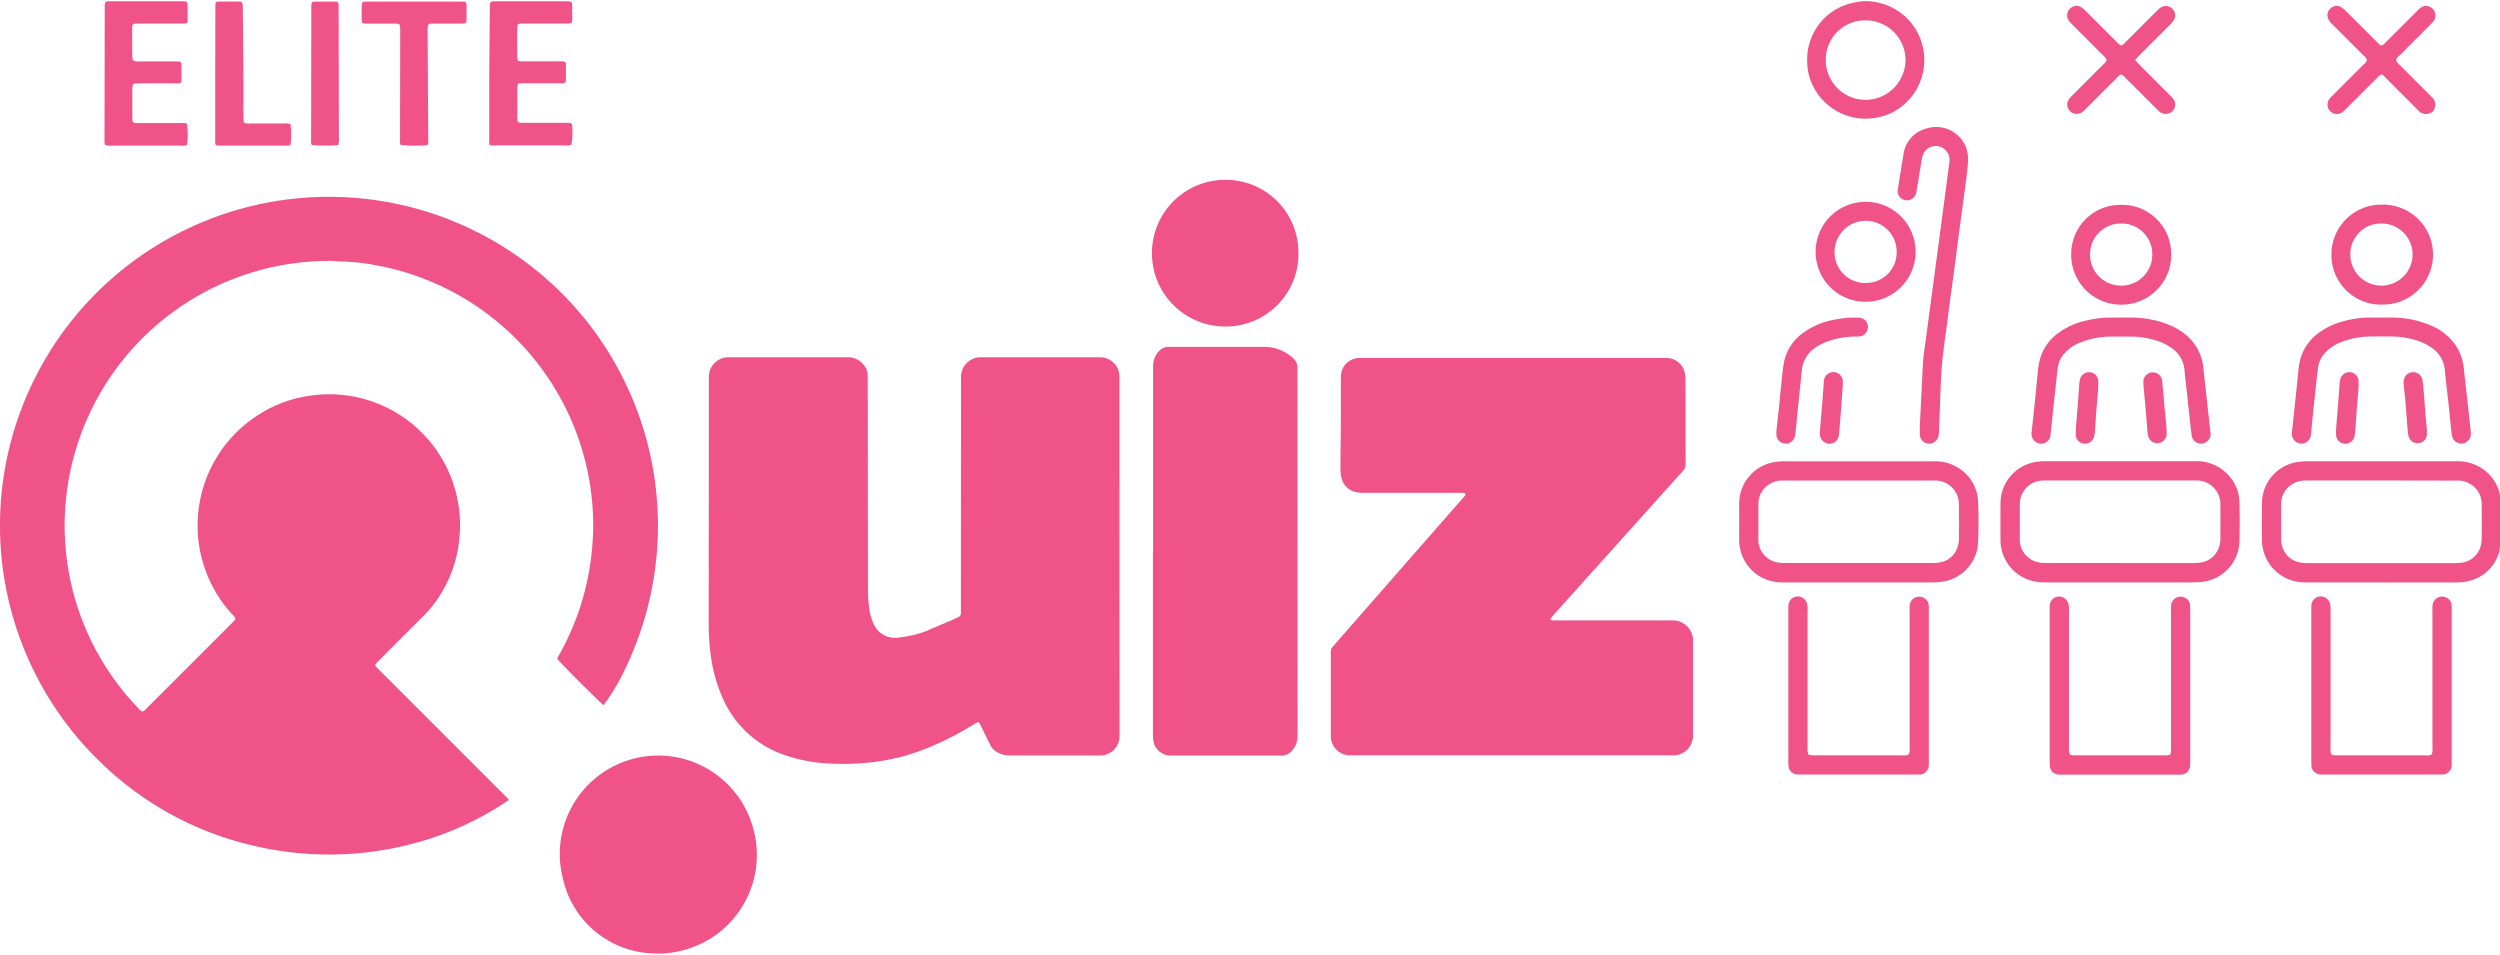 <svg xmlns="http://www.w3.org/2000/svg" width="170" height="64.912" fill="none" viewBox="0 0 170 64.912"><path fill="#EF5388" d="M127.362.114a3.997 3.997 0 0 1 2.651 6.418 3.83 3.83 0 0 1-2.367 1.459 3.98 3.98 0 0 1-4.463-2.371 3.5 3.5 0 0 1-.287-1.259 4 4 0 0 1 .212-1.619 3.93 3.93 0 0 1 2.969-2.567 3.6 3.6 0 0 1 .664-.091 3 3 0 0 1 .62.03m-.501 1.272a2.66 2.66 0 0 0-2.706 2.615v.075a2.7 2.7 0 0 0 .788 1.916 2.7 2.7 0 0 0 1.911.798h.033a2.733 2.733 0 0 0 2.69-2.723 2.7 2.7 0 0 0-.803-1.902 2.7 2.7 0 0 0-1.913-.777m17.287 38.215h-5.06a3.4 3.4 0 0 1-1.038-.142 2.87 2.87 0 0 1-2.015-2.715 146 146 0 0 1 0-2.53 2.854 2.854 0 0 1 2.422-2.807 4 4 0 0 1 .558-.048H149.3a2.9 2.9 0 0 1 2.152.866 2.78 2.78 0 0 1 .831 1.954 52 52 0 0 1 0 2.597 2.85 2.85 0 0 1-2.388 2.767 5 5 0 0 1-.733.056c-1.667.008-3.342.003-5.014.003m.022-1.316h4.916a4 4 0 0 0 .559-.035 1.5 1.5 0 0 0 1.118-.764 1.73 1.73 0 0 0 .224-.911v-2.317a1.605 1.605 0 0 0-1.562-1.588c-.082-.005-.164 0-.246 0h-10.043q-.14-.002-.28.007a1.59 1.59 0 0 0-1.49 1.353 2 2 0 0 0-.022.35v2.312a1.59 1.59 0 0 0 1.455 1.573q.227.018.456.016h4.917zm-17.779 1.32h-5.09a3.5 3.5 0 0 1-.97-.127 2.875 2.875 0 0 1-2.068-2.744q.007-1.247 0-2.494a2.86 2.86 0 0 1 2.401-2.822 4 4 0 0 1 .559-.052h10.357a2.86 2.86 0 0 1 1.537.419 2.8 2.8 0 0 1 1.394 2.38c.035.876.034 1.756 0 2.631a2.834 2.834 0 0 1-2.438 2.757q-.348.045-.699.049-2.489.006-4.982.003m.007-6.934h-5.267a1.64 1.64 0 0 0-.998.382 1.57 1.57 0 0 0-.564 1.237v1.931c0 .176-.005.351 0 .526a1.57 1.57 0 0 0 1.365 1.506q.209.03.42.03h10.078a2.4 2.4 0 0 0 .489-.043 1.52 1.52 0 0 0 1.234-1.196q.06-.276.055-.556c.006-.669 0-1.334 0-2.002q.001-.14-.006-.28a1.6 1.6 0 0 0-.486-1.08 1.6 1.6 0 0 0-1.094-.453c-.116-.006-.234 0-.351 0zm35.515 6.931h-5.06a3.3 3.3 0 0 1-1.072-.157 2.88 2.88 0 0 1-1.967-2.682 88 88 0 0 1 0-2.563 2.84 2.84 0 0 1 .692-1.836 2.84 2.84 0 0 1 1.717-.95 5 5 0 0 1 .593-.052h10.257a2.94 2.94 0 0 1 2.156.861 2.84 2.84 0 0 1 .669 1.061c.063.164.098.338.101.513v3.339a1.5 1.5 0 0 1-.118.581 2.81 2.81 0 0 1-2.218 1.833 4 4 0 0 1-.701.055q-2.521.003-5.05-.003m.032-6.934h-5.06a2.1 2.1 0 0 0-.691.101 1.58 1.58 0 0 0-1.076 1.497c-.011.467 0 .936 0 1.405 0 .351-.008.702 0 1.053a1.576 1.576 0 0 0 1.409 1.542 3 3 0 0 0 .385.022h10.042q.246 0 .49-.037a1.53 1.53 0 0 0 .807-.395 1.53 1.53 0 0 0 .448-.779q.056-.257.058-.521c.007-.656 0-1.316 0-1.966v-.316a1.604 1.604 0 0 0-1.551-1.597c-.116-.008-.234 0-.35 0zm-3.422 18.626q.073.036.152.055.14.014.28.011h5.971c.151.03.308.003.44-.076a1.1 1.1 0 0 0 .039-.45v-9.303q-.009-.193.01-.385a.653.653 0 0 1 .647-.581c.106 0 .211.026.305.075a.58.58 0 0 1 .34.498c.008.101.008.211.008.316v10.602a.65.65 0 0 1-.186.421.64.64 0 0 1-.422.186c-.081.006-.164 0-.246 0h-7.865q-.141.006-.28-.01a.63.63 0 0 1-.54-.564c0-.101-.008-.211-.008-.316V41.454c0-.101 0-.212.008-.316a.63.63 0 0 1 .531-.573.65.65 0 0 1 .693.367q.06.146.074.303.012.175.005.351v9.233a1.1 1.1 0 0 0 .043.477m-17.772.007a1 1 0 0 0 .189.053 3 3 0 0 0 .28.007h5.901a.95.95 0 0 0 .466-.059q.027-.094.04-.191c.007-.116 0-.234 0-.351v-9.234a3 3 0 0 1 .01-.385.65.65 0 0 1 1.012-.456.58.58 0 0 1 .278.464q.01.192.009.387v10.181c0 .117 0 .235-.008.351a.634.634 0 0 1-.614.607c-.081.007-.164 0-.246 0h-7.831q-.14.002-.28-.006a.635.635 0 0 1-.569-.574 7 7 0 0 1-.009-.316V41.457q-.004-.158.009-.316a.63.63 0 0 1 .536-.568.65.65 0 0 1 .674.343q.07.16.087.335.013.175.005.35v9.233a1 1 0 0 0 .061.467m-17.78-.005q.073.035.152.054.14.014.28.011h5.971c.151.03.308.003.44-.076a1.05 1.05 0 0 0 .04-.449v-9.303q-.008-.193.008-.385a.65.65 0 0 1 .725-.571.65.65 0 0 1 .314.126.58.58 0 0 1 .253.441 6 6 0 0 1 .008.351v10.251c0 .101 0 .21-.005.316a.636.636 0 0 1-.607.607c-.081.007-.164 0-.246 0h-7.865q-.123.004-.246-.005a.63.63 0 0 1-.573-.569 3 3 0 0 1-.013-.316V41.457c0-.101.006-.211.01-.316a.63.63 0 0 1 .567-.578.64.64 0 0 1 .404.089.65.65 0 0 1 .267.316q.05.148.061.304c.01.116 0 .234 0 .351v9.198a1.1 1.1 0 0 0 .043.464zm7.582-22.422.127-2.53c0-.093.008-.187.013-.28.03-.55.045-1.099.091-1.647.035-.419.101-.835.162-1.252l.254-1.913.24-1.773.182-1.391.24-1.772.182-1.391.167-1.251.182-1.39c.057-.429.117-.856.171-1.286a.96.96 0 0 0-.629-1.022.94.94 0 0 0-1.188.586q-.046.149-.071.303l-.303 1.869a7 7 0 0 1-.065.344.634.634 0 0 1-.715.54l-.059-.011a.62.62 0 0 1-.481-.499.6.6 0 0 1 .005-.243c.084-.566.177-1.131.268-1.697.033-.209.072-.415.106-.623a2.09 2.09 0 0 1 1.592-1.813 2.17 2.17 0 0 1 2.713 1.427q.017.055.03.11.078.326.061.66c-.016.361-.061.723-.101 1.082-.083.661-.175 1.321-.264 1.981-.084.625-.172 1.251-.255 1.876s-.156 1.23-.237 1.844c-.101.787-.212 1.575-.32 2.363-.081.607-.157 1.205-.236 1.808-.084.638-.176 1.273-.253 1.912-.061.499-.117.999-.148 1.501-.044.724-.064 1.449-.091 2.174-.026.655-.047 1.31-.077 1.964a1 1 0 0 1-.057.304.63.63 0 0 1-.691.42.61.61 0 0 1-.543-.594c-.015-.218-.005-.441-.005-.691m31.387-7.275c.304 0 .607-.012.911 0a6.7 6.7 0 0 1 2.519.564 3.85 3.85 0 0 1 1.555 1.224 3.34 3.34 0 0 1 .616 1.657c.056.559.125 1.113.186 1.672l.163 1.5c.04.36.076.721.12 1.081a.9.9 0 0 1-.03.448.66.66 0 0 1-.629.423.63.63 0 0 1-.387-.15.64.64 0 0 1-.214-.356 3 3 0 0 1-.063-.417c-.058-.534-.106-1.071-.164-1.605s-.121-1.092-.183-1.638c-.03-.279-.063-.558-.088-.837a2 2 0 0 0-.84-1.478 3.6 3.6 0 0 0-1.231-.583 6 6 0 0 0-1.665-.224c-.481 0-.96-.008-1.44.006a5.5 5.5 0 0 0-2.012.437 2.7 2.7 0 0 0-.964.687 1.83 1.83 0 0 0-.467.967c-.052.37-.091.742-.131 1.113-.068.638-.132 1.279-.202 1.923-.053.512-.101 1.024-.155 1.536a.65.65 0 0 1-.304.524.65.65 0 0 1-.867-.181.65.65 0 0 1-.117-.299 1 1 0 0 1 0-.211q.081-.768.164-1.534c.061-.57.118-1.14.179-1.709.05-.466.078-.934.156-1.395a3.24 3.24 0 0 1 1.22-2.029 4.7 4.7 0 0 1 1.651-.833 7.1 7.1 0 0 1 1.972-.29h.738zm-11.616 7.847a.657.657 0 0 1-.906.67.61.61 0 0 1-.379-.506 59 59 0 0 1-.139-1.186q-.101-.911-.196-1.814c-.052-.477-.11-.952-.152-1.429a2 2 0 0 0-.834-1.482 3.6 3.6 0 0 0-1.23-.585 6 6 0 0 0-1.664-.225c-.48 0-.96-.008-1.44.006a5.5 5.5 0 0 0-2.013.434 2.7 2.7 0 0 0-.942.659 1.84 1.84 0 0 0-.506 1.059l-.137 1.255-.182 1.709q-.081.784-.165 1.57a.6.6 0 0 1-.107.312.6.6 0 0 1-.252.213.65.65 0 0 1-.606-.024.65.65 0 0 1-.323-.514 1 1 0 0 1 0-.175q.089-.784.173-1.569c.061-.57.111-1.141.17-1.71.049-.466.076-.935.161-1.394a3.27 3.27 0 0 1 1.239-2.019 4.9 4.9 0 0 1 1.893-.884 7 7 0 0 1 1.666-.218c.551 0 1.101-.014 1.651 0a6.8 6.8 0 0 1 2.524.546 4.1 4.1 0 0 1 1.118.716 3.27 3.27 0 0 1 1.088 2.176c.054.559.124 1.113.186 1.672.054.488.101.977.159 1.464q.063.576.128 1.151a.6.6 0 0 1 .022.123m-5.138-25.359c.125.134.217.239.315.336q1.012 1.019 2.035 2.037.129.119.238.257a.61.61 0 0 1 .129.494.647.647 0 0 1-.736.528.65.65 0 0 1-.303-.132q-.122-.101-.23-.216l-2.062-2.06a.95.95 0 0 0-.331-.267.85.85 0 0 0-.322.257q-1.033 1.028-2.062 2.059-.108.115-.229.216a.647.647 0 0 1-.902-.074.65.65 0 0 1-.145-.297.62.62 0 0 1 .139-.524 2.5 2.5 0 0 1 .24-.256l2.035-2.037a.9.9 0 0 0 .264-.328.86.86 0 0 0-.26-.325 823 823 0 0 0-2.059-2.062 2 2 0 0 1-.237-.258.64.64 0 0 1 .342-1.012.54.54 0 0 1 .376.017 1.2 1.2 0 0 1 .391.292l2.087 2.085c.101.101.202.19.29.271.177-.006.249-.126.338-.212q.66-.654 1.316-1.316.421-.423.845-.843a1.6 1.6 0 0 1 .239-.202.633.633 0 0 1 .911.819 1.3 1.3 0 0 1-.238.304 291 291 0 0 1-1.637 1.64q-.274.271-.546.548c-.069.07-.128.151-.23.262m16.789.965a.9.9 0 0 0-.369.28 858 858 0 0 0-2.061 2.058q-.119.13-.258.237a.638.638 0 0 1-.861-.932q.1-.123.216-.23l2.059-2.06a.85.85 0 0 0 .259-.325.9.9 0 0 0-.265-.328q-1.052-1.058-2.109-2.11a1.05 1.05 0 0 1-.294-.429.59.59 0 0 1 .182-.636.56.56 0 0 1 .678-.113 1.6 1.6 0 0 1 .357.276c.699.691 1.391 1.388 2.088 2.083.101.101.202.189.29.27.177-.008.25-.127.338-.214q1.045-1.039 2.086-2.083a2.5 2.5 0 0 1 .284-.26.58.58 0 0 1 .527-.115.65.65 0 0 1 .476.554.7.7 0 0 1-.02.256.7.7 0 0 1-.101.212 2 2 0 0 1-.238.257l-2.059 2.061a.86.86 0 0 0-.261.327c.06.128.15.239.262.326q1.012 1.019 2.034 2.037.1.099.196.203a.68.68 0 0 1 .146.687.51.51 0 0 1-.382.375.68.68 0 0 1-.685-.157c-.067-.066-.134-.13-.202-.202q-1.003-1.006-2.01-2.012c-.093-.103-.199-.193-.304-.294"/><path fill="#EF5388" d="M126.875 20.519a3.384 3.384 0 0 1-3.412-3.355v-.047a3.4 3.4 0 0 1 5.799-2.404 3.4 3.4 0 0 1 .744 3.699 3.4 3.4 0 0 1-3.131 2.107m-2.125-3.375a2.08 2.08 0 0 0 1.267 1.932c.251.107.521.163.795.165h.036a2.08 2.08 0 0 0 1.482-.572 2.08 2.08 0 0 0 .643-1.452v-.084a2.1 2.1 0 0 0-.599-1.49 2.1 2.1 0 0 0-1.477-.63h-.038a2.125 2.125 0 0 0-2.108 2.125zm19.477-3.215a3.34 3.34 0 0 1 3.413 3.262v.137a3.374 3.374 0 0 1-3.361 3.389h-.041a3.385 3.385 0 0 1-3.396-3.375v-.057a3.34 3.34 0 0 1 3.32-3.356zm.026 5.495a2.1 2.1 0 0 0 1.485-.614 2.1 2.1 0 0 0 .617-1.484v-.044a2.08 2.08 0 0 0-1.289-1.925 2.1 2.1 0 0 0-.798-.158h-.042a2.086 2.086 0 0 0-2.102 2.067v.038a2.1 2.1 0 0 0 2.083 2.118h.046zm17.668 1.288a3.366 3.366 0 0 1-3.384-3.347v-.058a3.385 3.385 0 0 1 3.377-3.392h.055a3.4 3.4 0 0 1 3.204 2.063 3.4 3.4 0 0 1 .018 2.626 3.4 3.4 0 0 1-1.859 1.855 3.4 3.4 0 0 1-1.316.252zm.01-1.289a2.125 2.125 0 0 0 2.125-2.115 2.105 2.105 0 0 0-1.296-1.947 2.1 2.1 0 0 0-.805-.162h-.03a2.08 2.08 0 0 0-2.104 2.059v.038a2.1 2.1 0 0 0 .61 1.497 2.1 2.1 0 0 0 1.49.628h.009zm-35.87 2.176c.117 0 .235-.006.351 0a.641.641 0 0 1 .071 1.273q-.175.022-.35.014a5.8 5.8 0 0 0-1.923.354 3.4 3.4 0 0 0-.803.426 2.09 2.09 0 0 0-.888 1.565c-.086.86-.178 1.72-.266 2.58-.056.548-.101 1.095-.162 1.639a1.2 1.2 0 0 1-.077.338.63.63 0 0 1-.688.369.62.62 0 0 1-.53-.607q-.007-.175.011-.35c.059-.558.125-1.113.182-1.672.058-.559.107-1.113.166-1.674.038-.36.073-.721.129-1.078a3.26 3.26 0 0 1 1.394-2.187 5.1 5.1 0 0 1 2.024-.841 6.5 6.5 0 0 1 1.358-.15m32.793 7.554c.047-.558.093-1.093.135-1.628.035-.454.061-.911.101-1.363q.01-.227.074-.446a.63.63 0 0 1 .676-.401.63.63 0 0 1 .544.568 7 7 0 0 1-.024.736c-.033.467-.079.931-.113 1.399-.032.431-.055.863-.087 1.294a2.4 2.4 0 0 1-.059.381.62.62 0 0 1-.649.479.607.607 0 0 1-.594-.581c-.009-.154-.004-.306-.004-.436"/><path fill="#EF5388" d="M125.313 26.089q-.037.594-.079 1.19-.061.805-.126 1.609-.027.35-.067.699a.634.634 0 0 1-.634.586.66.66 0 0 1-.652-.614 1.3 1.3 0 0 1 0-.211q.029-.402.061-.805c.037-.442.079-.885.114-1.328q.044-.576.086-1.156c0-.058 0-.117.011-.175a.645.645 0 0 1 .673-.581.645.645 0 0 1 .613.644v.141zm15.84 3.094c.045-.543.091-1.066.132-1.59.035-.466.064-.932.101-1.399q.012-.227.067-.448a.63.63 0 0 1 .671-.434.63.63 0 0 1 .557.573 8 8 0 0 1-.024.77c-.03.442-.078.884-.111 1.327s-.056.886-.089 1.329a2.3 2.3 0 0 1-.061.381.62.62 0 0 1-.238.357.62.62 0 0 1-.412.119.61.61 0 0 1-.593-.583c-.003-.14 0-.276 0-.402m23.874-.014c0 .169.008.286 0 .405a.614.614 0 0 1-.539.555.63.63 0 0 1-.69-.415 1.5 1.5 0 0 1-.067-.343c-.057-.674-.101-1.348-.161-2.024-.032-.396-.076-.79-.114-1.184a.9.9 0 0 1 .052-.481.63.63 0 0 1 .688-.364.62.62 0 0 1 .533.526q.042.277.065.556c.056.674.101 1.348.162 2.024.021.266.051.531.072.746m-17.7.069c0 .091.008.209 0 .325a.615.615 0 0 1-.533.564.624.624 0 0 1-.708-.445 1.7 1.7 0 0 1-.058-.311c-.03-.361-.056-.723-.086-1.084l-.114-1.292c-.03-.338-.069-.675-.084-1.012a.645.645 0 0 1 1.214-.322.6.6 0 0 1 .061.202c.03.255.052.512.075.768q.058.628.113 1.258c.047.437.086.879.121 1.349M33.311 9.891a2 2 0 0 1-.044-.203c-.006-.101 0-.211 0-.316V5.51c.009-1.672.026-3.347.042-5.019 0-.374.033-.405.398-.405h4.881c.28.012.317.045.322.334v.948c0 .177-.056.221-.237.23h-3.064c-.426 0-.438.013-.439.429v1.861c.013.241.047.281.299.283.831.005 1.661 0 2.493 0h.316c.143.009.202.053.202.19q.011.561 0 1.123c0 .117-.058.164-.179.173-.093.007-.187.006-.28.006h-2.353c-.139 0-.278.008-.426.013a1 1 0 0 0-.063.212v2.28a.4.4 0 0 0 .025.095.35.35 0 0 0 .297.089h2.914c.14 0 .278.01.426.016q.045.101.068.209c.037.422.019.847-.052 1.264a.7.7 0 0 1-.368.044h-4.775c-.12.014-.247.008-.402.003m-24.223-4.2a.57.57 0 0 0-.091.38v1.895c0 .379.026.405.397.405h2.914a.8.8 0 0 1 .405.049 5 5 0 0 1 0 1.444.8.8 0 0 1-.369.039h-4.81a.8.8 0 0 1-.396-.048 2 2 0 0 1-.032-.195c-.006-.116 0-.234 0-.35L7.121.566c0-.48 0-.481.491-.482h4.669c.476 0 .478 0 .478.494v.808c0 .161-.051.203-.216.212-.093.006-.187 0-.281 0H9.347c-.314.008-.357.04-.359.338q-.002.966.008 1.931.013.127.05.249a.9.9 0 0 0 .442.057h2.424c.429 0 .429 0 .431.423v.843c0 .182-.048.221-.233.229H9.471zM29.063 9.87a10.5 10.5 0 0 1-1.822-.011 1 1 0 0 1-.038-.19c-.007-.116 0-.234 0-.35l.011-7.16c0-.128 0-.257-.013-.385a.164.164 0 0 0-.16-.158 3 3 0 0 0-.316-.013H24.86c-.218-.01-.259-.047-.265-.277-.007-.246 0-.492 0-.737q-.001-.158.013-.315a.16.16 0 0 1 .16-.156 2 2 0 0 1 .245-.009h6.319c.388 0 .392.007.396.392v.737c0 .355-.013.365-.382.365h-2.002c-.19.011-.241.061-.26.257q-.009.105-.006.211a4850 4850 0 0 0 .044 7.44.6.6 0 0 1-.059.36M16.572 8.33a.9.9 0 0 0 .463.067h2.351a.6.6 0 0 1 .368.052 5.2 5.2 0 0 1 0 1.407.7.7 0 0 1-.367.044h-4.356c-.115 0-.229-.011-.355-.017q-.027-.109-.042-.221c-.007-.082 0-.164 0-.246q0-4.439.01-8.878c0-.432 0-.432.422-.434h1.018q.123-.002.245.008a.17.17 0 0 1 .166.152q.016.121.016.243c.014 1.368.03 2.732.039 4.105.007 1.1 0 2.199.006 3.298-.002.145.014.282.014.421m6.417 1.539a10 10 0 0 1-1.794-.014 1.4 1.4 0 0 1-.038-.189c-.007-.093 0-.187 0-.28L21.169.55c0-.441 0-.442.448-.443h1.158c.202 0 .239.048.251.254v.175l.019 8.872a.95.95 0 0 1-.058.463m21.981 54.974c-.323 0-.741-.016-.959-.038a6.5 6.5 0 0 1-5.74-5.1 6.7 6.7 0 0 1 .741-5.067 6.7 6.7 0 0 1 1.749-1.938 6.69 6.69 0 0 1 7.425-.381 6.7 6.7 0 0 1 3.06 4.107l.049.202a6.69 6.69 0 0 1-5.197 8.068 7 7 0 0 1-1.126.148m-3.921-16.892c-.238-.167-2.965-2.891-3.158-3.157.035-.075.07-.16.115-.24a17.9 17.9 0 0 0 1.94-5.135 18 18 0 0 0 .339-2.429q.066-.84.048-1.684a18 18 0 0 0-14.85-17.288 14 14 0 0 0-2.226-.239c-.269 0-.537-.043-.809-.041A18 18 0 0 0 4.463 34.202a17 17 0 0 0-.036 2.561 17.8 17.8 0 0 0 3.022 8.972 17.4 17.4 0 0 0 1.96 2.429.6.6 0 0 0 .283.22c.122-.03.203-.14.289-.229a626 626 0 0 0 1.766-1.761l3.998-3.997c.101-.101.19-.203.273-.291a.66.66 0 0 0-.232-.334 8.9 8.9 0 0 1-1.954-3.415 8.8 8.8 0 0 1-.383-3.085 8.92 8.92 0 0 1 4.453-7.264 8.5 8.5 0 0 1 3.129-1.092 8.89 8.89 0 0 1 9.59 5.419 8.9 8.9 0 0 1 .646 3.874 8.74 8.74 0 0 1-1.368 4.298 7.5 7.5 0 0 1-1.069 1.344 408 408 0 0 0-3.054 3.054.8.8 0 0 0-.264.335q.046.071.101.135c.079.086.164.168.246.25l8.468 8.468a1.2 1.2 0 0 1 .271.309 20.9 20.9 0 0 1-5.667 2.722 22.3 22.3 0 0 1-11.857.344 21.93 21.93 0 0 1-10.166-5.566 22.36 22.36 0 0 1-5.389-24.265 22.4 22.4 0 0 1 4.688-7.361q.156-.162.314-.322a22.4 22.4 0 0 1 15.834-6.57A22.4 22.4 0 0 1 38.6 20.352a22.36 22.36 0 0 1 4.172 24.564 15.3 15.3 0 0 1-1.725 3.034m25.511 1.157a.8.8 0 0 0-.378.175 20.6 20.6 0 0 1-3.355 1.679 14.3 14.3 0 0 1-3.324.846 17 17 0 0 1-3.119.109 10.6 10.6 0 0 1-3.123-.607 7.04 7.04 0 0 1-4.06-3.718 10.4 10.4 0 0 1-.857-2.955 16 16 0 0 1-.15-2.45l.01-16.155c0-.164.005-.328 0-.492a1.34 1.34 0 0 1 1.18-1.239c.101-.01.211-.008.316-.008h7.798a2 2 0 0 1 .42.02 1.42 1.42 0 0 1 .958.708.9.9 0 0 1 .122.435c0 .187.01.375.01.562l.014 13.907a9 9 0 0 0 .108 1.573 3.5 3.5 0 0 0 .286.937 1.56 1.56 0 0 0 1.66.922 7.5 7.5 0 0 0 1.844-.419c.143-.051.277-.121.417-.182q.727-.302 1.455-.615c.129-.055.255-.118.382-.176a.28.28 0 0 0 .169-.28v-.421l.006-15.171v-.527a1.345 1.345 0 0 1 1.23-1.267c.116-.008.234-.005.351-.005h7.904a1.315 1.315 0 0 1 1.289 1.269v.421q0 11.853.008 23.706.001.228-.005.456a1.315 1.315 0 0 1-1.26 1.228h-6.182a1.7 1.7 0 0 1-.902-.24 1.15 1.15 0 0 1-.463-.512c-.202-.424-.411-.841-.619-1.26-.034-.082-.086-.16-.142-.255m38.832-6.978q.091.036.187.055c.116.006.234.005.351.005h7.902a1.38 1.38 0 0 1 1.3 1.316v6.569a1.35 1.35 0 0 1-1.281 1.291H91.79a1.315 1.315 0 0 1-1.295-1.266v-5.795a.43.43 0 0 1 .123-.317c.158-.173.304-.352.463-.528l4.857-5.549 3.517-4.016c.082-.093.19-.173.202-.297-.04-.086-.101-.082-.158-.084-.116-.005-.234 0-.351 0H92.76a2.4 2.4 0 0 1-.556-.049 1.28 1.28 0 0 1-.997-1.02 2.5 2.5 0 0 1-.055-.592c0-1.041.019-2.084.025-3.125.005-.925 0-1.85 0-2.775 0-.152.007-.303.011-.456a1.26 1.26 0 0 1 1.17-1.149c.128 0 .257-.006.387-.006h20.301c.128 0 .257.006.386.008a1.27 1.27 0 0 1 1.113.925 2.6 2.6 0 0 1 .07.556c.006 1.909 0 3.816.008 5.724a.7.7 0 0 1-.043.254.7.7 0 0 1-.137.218 916 916 0 0 0-3.005 3.34l-4.718 5.25c-.36.405-.722.799-1.081 1.2-.076.088-.142.18-.249.314M78.411 37.48V25.292q-.001-.246.006-.492a1.4 1.4 0 0 1 .344-.864.9.9 0 0 1 .699-.35h6.57a2.9 2.9 0 0 1 1.693.592q.139.107.259.236a.77.77 0 0 1 .245.597c-.008.304 0 .607 0 .911l.01 23.705c0 .187 0 .375-.01.562a1.4 1.4 0 0 1-.365.855.9.9 0 0 1-.708.332h-7.483a1.193 1.193 0 0 1-1.256-1.125v-.019c-.018-.186-.015-.374-.015-.562V37.475zm9.884-20.249a4.937 4.937 0 0 1-4.901 4.971h-.073a4.98 4.98 0 0 1-4.989-4.968v-.032a4.98 4.98 0 0 1 4.982-4.973 4.936 4.936 0 0 1 4.978 4.895 1 1 0 0 1 .003.107"/></svg>